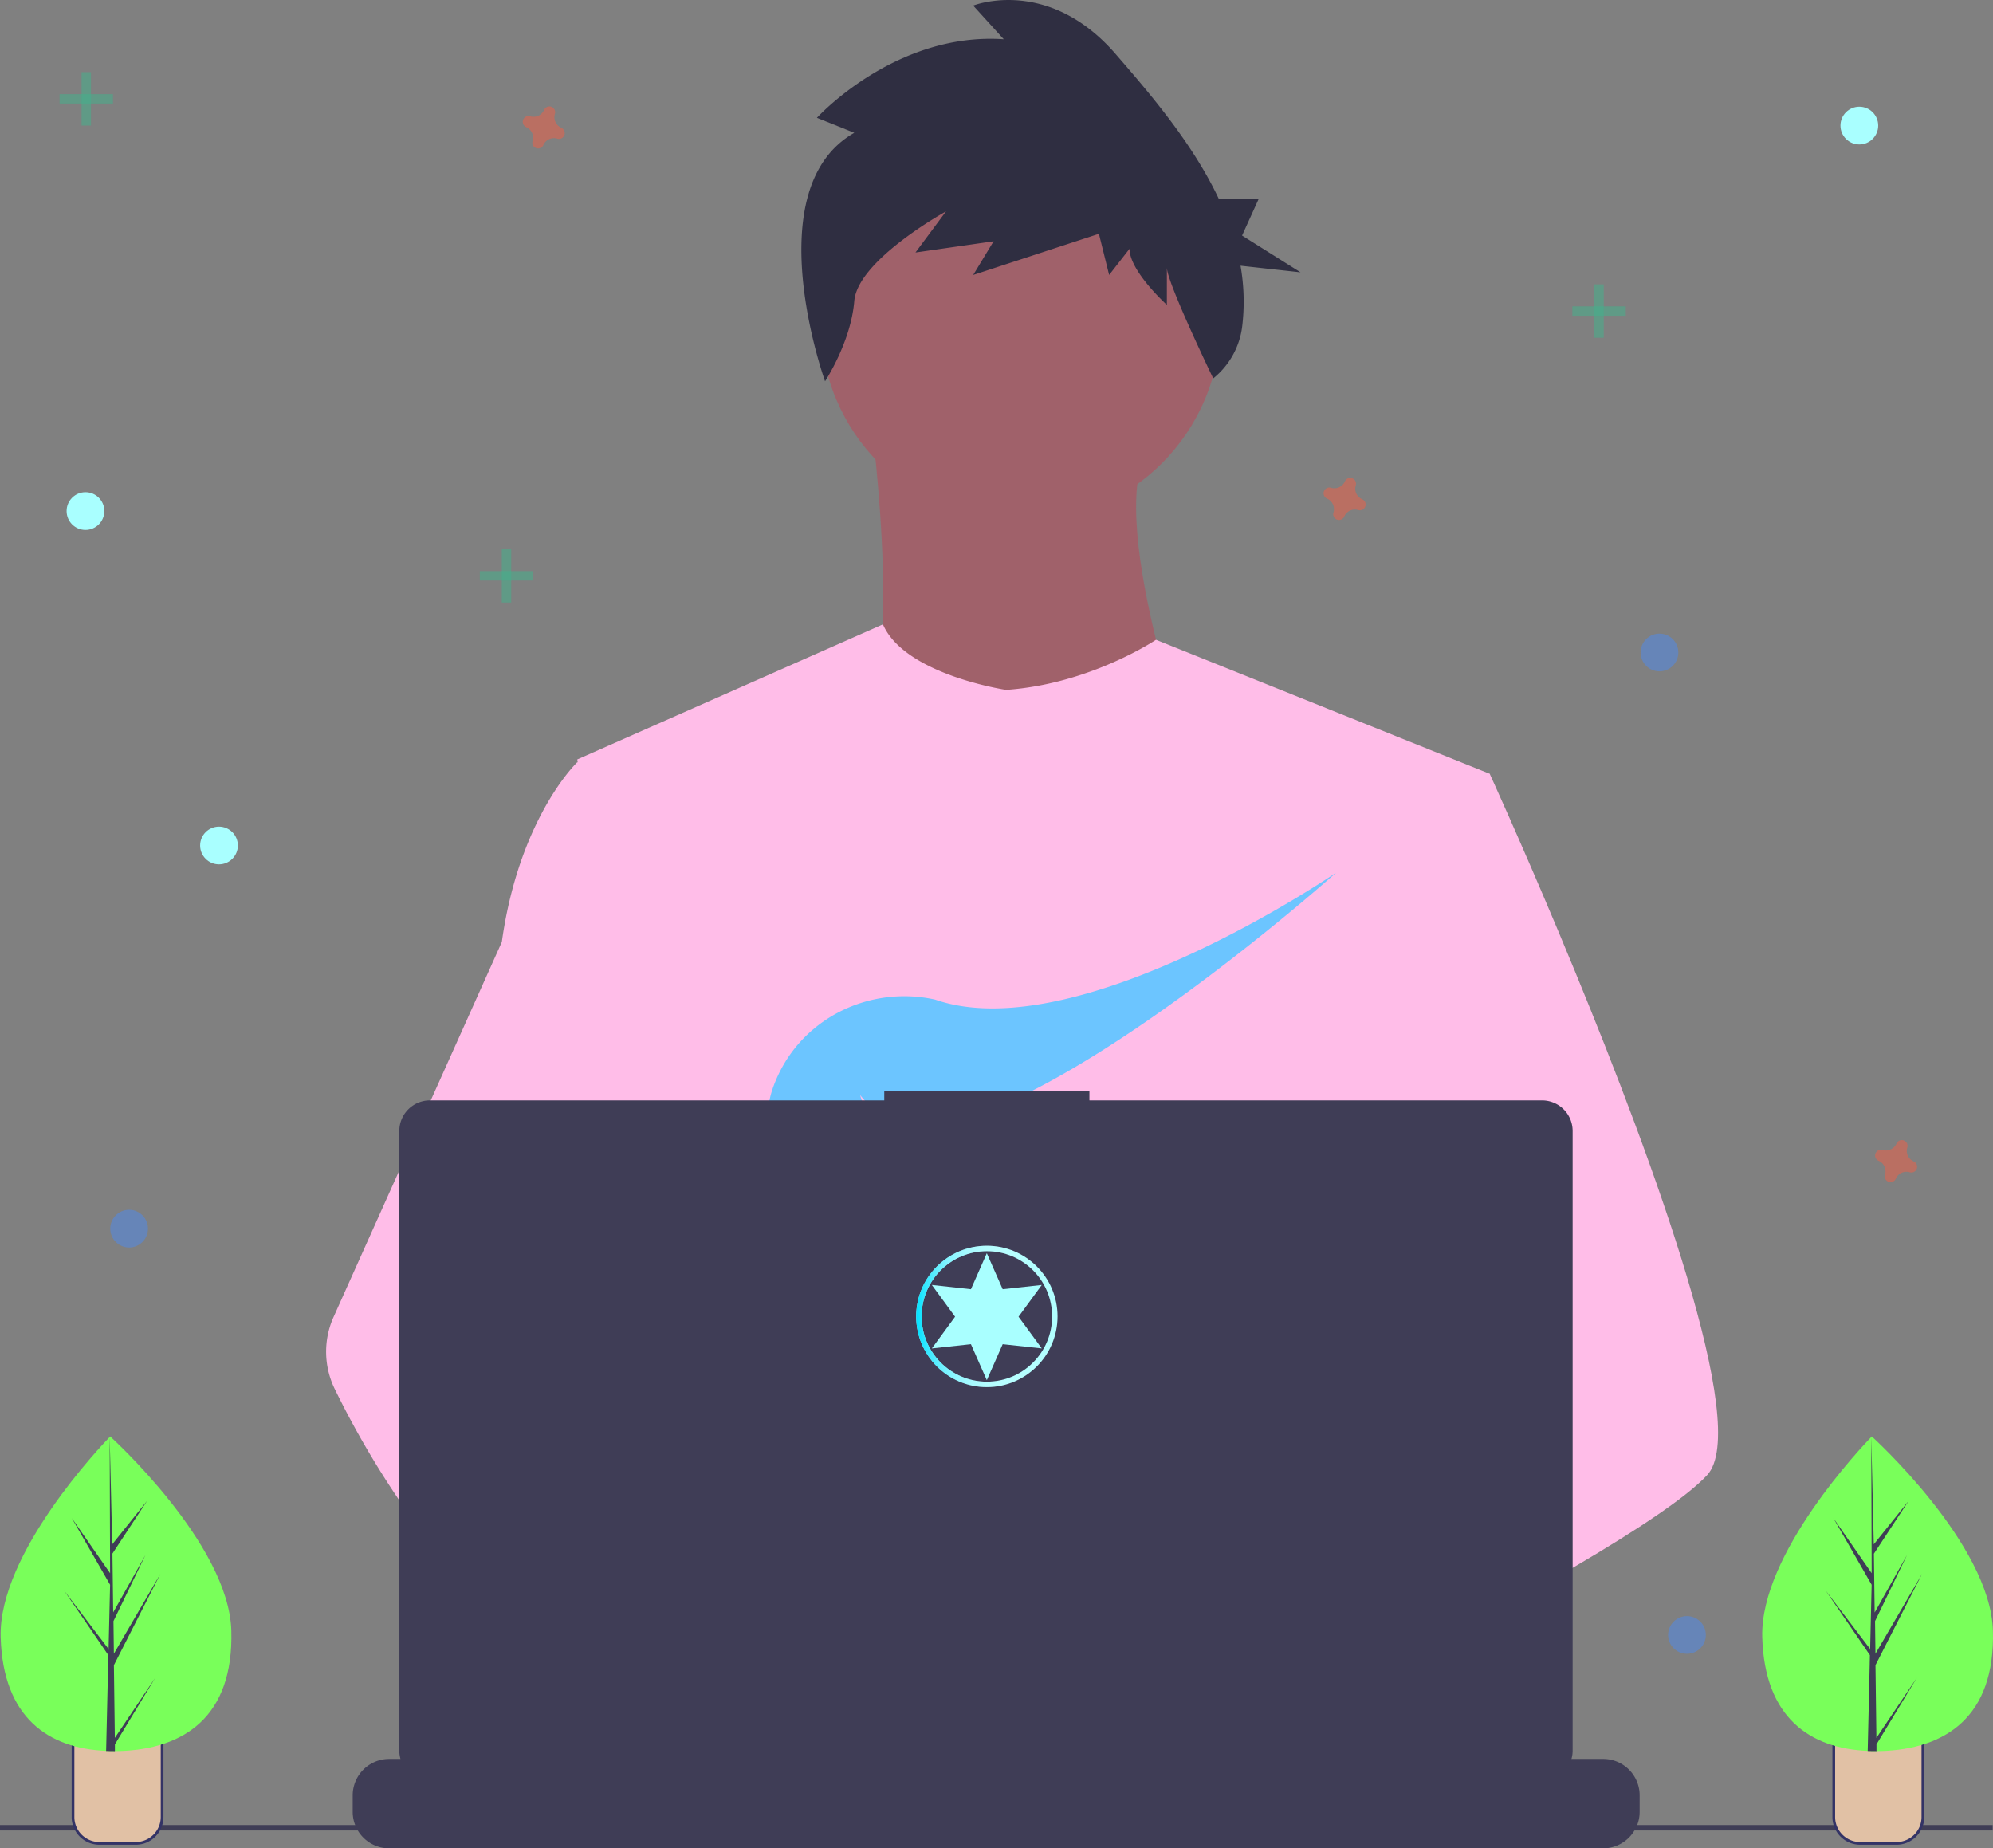 <svg id="computerGuy" xmlns="http://www.w3.org/2000/svg" xmlns:xlink="http://www.w3.org/1999/xlink" viewBox="0 0 733.13 679.89">
  <rect x="0" y="0" width="733.13" height="679.89" fill="#808080" stroke="none"/>
  <defs>
    <style>
      .colorClass-1 {
    fill: #a0616a;
  }

  .colorClass-2 {
    fill: #2f2e41;
  }

  .colorClass-3 {
    fill: #ffbde8;
  }

  .colorClass-4 {
    fill: #6cc5ff;
  }

  .colorClass-5 {
    fill: #3f3d56;
  }

  .colorClass-6 {
    fill: #e1c1a5;
    stroke: #336;
  }

  .colorClass-6, .colorClass-8, .colorClass-9 {
    stroke-miterlimit: 10;
  }

  .colorClass-7 {
    fill: #79ff5a;
  }

  .colorClass-8, .colorClass-9 {
    fill: none;
    stroke-width: 2px;
  }

  .colorClass-8 {
    stroke: #b1ffff;
  }

  .colorClass-9 {
    stroke: url(#linear-gradient);
  }

  .colorClass-10 {
    fill: #a9ffff;
  }

  .colorClass-11 {
    fill: #f55f44;
  }

  .colorClass-11, .colorClass-12, .colorClass-13, .colorClass-14 {
    opacity: 0.5;
  }

  .colorClass-11, .colorClass-12, .colorClass-13 {
    isolation: isolate;
  }

  .colorClass-12 {
    fill: #4d8af0;
  }

  .colorClass-13, .colorClass-15 {
    fill: #00e699;
  }
    </style>
    <linearGradient id="linear-gradient" x1="377.65" y1="484.15" x2="429.65" y2="484.15" gradientTransform="translate(-51.43 9.3) rotate(-1.29)" gradientUnits="userSpaceOnUse">
        <stop offset="0" stop-color="#00e1ff" />
        <stop offset="0.1" stop-color="#2ee6ff" stop-opacity="0.82" />
        <stop offset="0.23" stop-color="#65edff" stop-opacity="0.61" />
        <stop offset="0.37" stop-color="#94f2ff" stop-opacity="0.42" />
        <stop offset="0.5" stop-color="#bbf7ff" stop-opacity="0.27" />
        <stop offset="0.63" stop-color="#d8faff" stop-opacity="0.15" />
        <stop offset="0.76" stop-color="#eefdff" stop-opacity="0.07" />
        <stop offset="0.88" stop-color="#fbfeff" stop-opacity="0.02" />
        <stop offset="1" stop-color="#fff" stop-opacity="0" />
    </linearGradient>
    </defs>
    <g id="fullHead">
        <circle id="neckGuy" class="colorClass-1" cx="375.42" cy="118.41" r="73.54" />
        <path id="headGuy" class="colorClass-1" d="M361,155.17s13.85,104.45-7.46,116.17S480.4,284.13,480.4,284.13s-33-90.59-18.12-118.3Z" transform="translate(-40.5 0)" />
        <path id="hairGuy" class="colorClass-2" d="M354.75,48.85,341,43.34s28.75-31.65,68.74-28.9L398.49,2.06S426-8.95,451,20C464.13,35.14,479.34,53,488.82,73.11h14.72L497.4,86.64l21.51,13.53-22.08-2.43a75.78,75.78,0,0,1,.6,22.45,29.06,29.06,0,0,1-10.64,19h0s-17.05-35.3-17.05-40.8v13.76S456,99.76,456,91.51l-7.5,9.63L444.74,86l-46.25,15.14L406,88.75l-28.74,4.13L388.5,77.75s-32.5,17.88-33.75,33S344,140.25,344,140.25,318.5,69.49,354.75,48.85Z" transform="translate(-40.5 0)" />
    </g>
    <g id="entireBody">
        <g id="RightArm">
            <path id="rightHand" class="colorClass-1" d="M496.92,624.64s-4.76,1.63-12.5,3.94c-17.11,5.13-48.77,13.64-75.6,15.34-23.1,1.48-42.62-2.08-46.19-17.15-1.53-6.48.64-11.81,5.37-16.19,14.12-13.09,51-17.78,80.25-19.39,8.26-.45,15.9-.66,22.26-.74,10.8-.14,17.88.08,17.88.08l.17.66Z" transform="translate(-40.5 0)" />
            <path id="rightArmSection" class="colorClass-3" d="M668.5,542.57c-7.49,8.12-26,20.35-48.55,33.59-8.37,4.92-17.28,10-26.37,15-21.69,12-44.4,23.95-63.14,33.58C506.06,637.3,488.39,646,488.39,646s-1.52-7.62-4-17.37c-3.28-13.05-8.22-29.92-13.37-37.39-.18-.26-.36-.5-.54-.74-1.5-2-3-3.12-4.5-3.12l74.42-46.13,32.16-19.94L549.42,466l-29.06-69.38,17.54-55.81,17.63-56.1h33s10.94,23.88,24.93,57.18c2.09,5,4.25,10.17,6.45,15.53C648.73,427.37,684.61,525.12,668.5,542.57Z" transform="translate(-40.5 0)" />
        </g>
        <g id="leftArm">
            <path id="leftHand" class="colorClass-1" d="M417,672.59c-18.38,22.76-94.26-24.92-120.8-42.7-5.78-3.87-9.22-6.32-9.22-6.32l24.28-32.38,7.69-10.25s6.88,3.65,17.05,9.59l1.12.66c8.77,5.15,19.78,11.88,30.89,19.39,15.33,10.37,30.83,22.2,40.82,33.34C418.59,654.81,423.08,665,417,672.59Z" transform="translate(-40.5 0)" />
            <path id="leftArmSection" class="colorClass-3" d="M336,590.53a47.85,47.85,0,0,0-8.1.66c-23,3.95-29.77,24.76-31.7,38.7a71.8,71.8,0,0,0-.7,12.86l-20.31-15.62-7.4-5.69c-17.81-6.21-33.68-17.24-47.44-30.25a239,239,0,0,1-32-37.89,334.13,334.13,0,0,1-24.72-42.4,31.18,31.18,0,0,1-.43-26.45l25.15-56.05,36.76-81.92q.4-2.93.89-5.72c7.29-41.8,26.82-60.36,26.82-60.36h14.92l10,60.36,12.4,75-8.69,28.34-20.08,65.45,19.19,20.84Z" transform="translate(-40.5 0)" />
        </g>
        <path id="body" class="colorClass-3" d="M588.57,284.66l-12.32,56.1-26,118.69-.78,6.5-9,75.25-6,50-4,33.58C506.06,637.3,488.39,646,488.39,646s-1.52-7.62-4-17.37c-17.11,5.13-48.77,13.64-75.6,15.34,9.77,10.89,14.26,21.12,8.17,28.67-18.38,22.76-94.26-24.92-120.8-42.7a71.8,71.8,0,0,0-.7,12.86l-20.31-15.62,2-35.94,3.39-60.81,4.26-76.26a80.92,80.92,0,0,1-3.37-10C275.25,422,267.7,377.8,261.91,340.76c-4.66-29.81-8.16-55-8.9-60.36l-.15-1.06,112.43-49.68c8,18.53,45.3,24.1,45.3,24.1,30.91-2.13,55.14-18.43,55.14-18.43Z" transform="translate(-40.5 0)" />
        <path id="shirtLogo" class="colorClass-4" d="M356.88,402.81l12.75,14.88c4.74-.91,9.69-2,14.79-3.16l-3.67-11.72,9,10.45C443.71,400,532,321,532,321s-95,65-147.57,46.67c-23.87-5.22-48.43,6.61-58.23,29-5.69,13-4.8,24.28,15.4,24.28A134.88,134.88,0,0,0,362,419Z" transform="translate(-40.5 0)" />
    </g>
    <path id="tableLine" class="colorClass-5" d="M643.65,660.39v6.07a13.35,13.35,0,0,1-.91,4.87,13.66,13.66,0,0,1-1,2,13.43,13.43,0,0,1-11.55,6.56H183.67a13.43,13.43,0,0,1-11.55-6.56,13.51,13.51,0,0,1-1.88-6.87v-6.07A13.42,13.42,0,0,1,183.66,647h25.75v-2.83a.56.56,0,0,1,.56-.56H223.4a.56.56,0,0,1,.56.55h0V647h8.39v-2.83a.56.56,0,0,1,.56-.56h13.43a.56.56,0,0,1,.56.55h0V647h8.4v-2.83a.56.56,0,0,1,.56-.56h13.43a.56.56,0,0,1,.56.55h0V647h8.39v-2.83a.56.56,0,0,1,.56-.56h13.43a.56.56,0,0,1,.56.55h0V647h8.39v-2.83a.56.56,0,0,1,.56-.56h13.43a.56.56,0,0,1,.56.55h0V647h8.4v-2.83a.56.56,0,0,1,.56-.56h13.43a.56.56,0,0,1,.56.55h0V647h8.39v-2.83a.56.56,0,0,1,.56-.56h105.2a.56.56,0,0,1,.56.55h0V647h8.4v-2.83a.56.56,0,0,1,.56-.56h13.43a.56.56,0,0,1,.56.56V647h8.39v-2.83a.56.56,0,0,1,.56-.56h13.43a.56.56,0,0,1,.56.55h0V647h8.39v-2.83a.56.56,0,0,1,.56-.56h13.43a.56.56,0,0,1,.56.55h0V647h8.4v-2.83a.56.56,0,0,1,.56-.56h13.43a.55.55,0,0,1,.55.56V647h8.4v-2.83a.56.56,0,0,1,.56-.56h13.43a.56.56,0,0,1,.56.55h0V647h8.39v-2.83a.56.56,0,0,1,.56-.56h13.43a.56.56,0,0,1,.56.55h0V647h39.17a13.41,13.41,0,0,1,13.43,13.42Z" transform="translate(-40.5 0)" />
    <g id="computer">
        <path class="colorClass-5" d="M607.69,404.76H441.25v-3.43H365.78v3.43H198.65A11.26,11.26,0,0,0,187.39,416h0V643.93a11.26,11.26,0,0,0,11.26,11.26h409A11.26,11.26,0,0,0,619,643.93V416A11.26,11.26,0,0,0,607.69,404.76Z" transform="translate(-40.5 0)" />
        <rect class="colorClass-5" y="671.33" width="733" height="2" />
    </g>
    <g id="computerLogo">
        <circle class="colorClass-8" cx="363.02" cy="484.23" r="25" />
        <circle class="colorClass-9" cx="363.02" cy="484.23" r="25" />
        <polygon class="colorClass-10" points="363 460.98 368.84 474.22 383.22 472.65 374.67 484.33 383.22 496 368.84 494.44 363 507.68 357.16 494.44 342.78 496 351.33 484.33 342.78 472.65 357.16 474.22 363 460.98" />
    </g>
    <g id="treeB">
        <path id="treePlanter" class="colorClass-6" d="M26.86,634.37H59.63a0,0,0,0,1,0,0v34a9.7,9.7,0,0,1-9.7,9.7H36.56a9.7,9.7,0,0,1-9.7-9.7v-34A0,0,0,0,1,26.86,634.37Z" />
        <path id="treeBush" class="colorClass-7" d="M125.59,599.75c.94,32-17.73,43.66-41.16,44.35l-1.62,0c-1.09,0-2.17,0-3.23-.06-21.19-.88-38-12.12-38.83-41.84-.9-30.75,37.27-70.7,40.13-73.66h0l.16-.17S124.66,567.81,125.59,599.75Z" transform="translate(-40.5 0)" />
        <path id="treeLines" class="colorClass-5" d="M82.74,639.26l14.89-22.14L82.77,641.64l0,2.49c-1.09,0-2.17,0-3.23-.06l.74-32,0-.25,0,0,.07-3L64.1,585.08l16.27,21.4.06.64L81,582.93,66.91,558.4,81,578.68l-.15-50.11v0l.93,39.49,12.83-16L81.86,571.46l.28,21.64L94,572l-11.76,24.3.15,12L99.51,578.9,82.4,612.5Z" transform="translate(-40.5 0)" />
    </g>
    <g id="treeA">
        <path id="treePlanter-2" data-name="treePlanter" class="colorClass-6" d="M674.57,634.37h32.77a0,0,0,0,1,0,0v34a9.7,9.7,0,0,1-9.7,9.7H684.26a9.7,9.7,0,0,1-9.7-9.7v-34A0,0,0,0,1,674.57,634.37Z" />
        <path id="treeBush-2" data-name="treeBush" class="colorClass-7" d="M773.59,599.75c.94,32-17.73,43.66-41.16,44.35l-1.62,0c-1.09,0-2.17,0-3.23-.06-21.19-.88-38-12.12-38.83-41.84-.9-30.75,37.27-70.7,40.13-73.66h0l.16-.17S772.66,567.81,773.59,599.75Z" transform="translate(-40.5 0)" />
        <path id="treeLines-2" data-name="treeLines" class="colorClass-5" d="M730.74,639.26l14.89-22.14-14.86,24.52,0,2.49c-1.09,0-2.17,0-3.23-.06l.74-32,0-.25,0,0,.07-3L712.1,585.08l16.27,21.4.06.64.56-24.19L714.91,558.4,729,578.68l-.15-50.11v0l.93,39.49,12.83-16-12.79,19.44.28,21.64L742,572l-11.76,24.3.15,12,17.17-29.41L730.4,612.5Z" transform="translate(-40.5 0)" />
    </g>
    <circle id="specs_3" data-name="spec 3" class="colorClass-10" cx="31.44" cy="188" r="6.94" />
    <circle id="specs_2" data-name="spec 2" class="colorClass-10" cx="80.56" cy="311" r="6.94" />
    <circle id="specs_1" data-name="spec 1" class="colorClass-10" cx="683.96" cy="46.19" r="6.94" />
    <path id="stars_3" data-name="star 3" class="colorClass-11" d="M541.59,183.65a4.24,4.24,0,0,1-2.37-5.13,1.86,1.86,0,0,0,.09-.47h0a2.13,2.13,0,0,0-3.83-1.41h0a1.76,1.76,0,0,0-.24.42,4.24,4.24,0,0,1-5.13,2.37,1.86,1.86,0,0,0-.47-.09h0a2.13,2.13,0,0,0-1.41,3.83h0a1.76,1.76,0,0,0,.42.24,4.24,4.24,0,0,1,2.37,5.13,1.86,1.86,0,0,0-.09.47h0a2.13,2.13,0,0,0,3.83,1.41h0A1.76,1.76,0,0,0,535,190a4.24,4.24,0,0,1,5.13-2.37,1.86,1.86,0,0,0,.47.09h0a2.13,2.13,0,0,0,1.41-3.83h0A1.76,1.76,0,0,0,541.59,183.65Z" transform="translate(-40.5 0)" />
    <path id="stars_2" data-name="star 2" class="colorClass-11" d="M247,47a4.24,4.24,0,0,1-2.37-5.13,1.86,1.86,0,0,0,.09-.47h0A2.13,2.13,0,0,0,240.89,40h0a1.76,1.76,0,0,0-.24.42,4.25,4.25,0,0,1-5.12,2.36,1.86,1.86,0,0,0-.47-.09h0a2.13,2.13,0,0,0-1.41,3.83h0a1.76,1.76,0,0,0,.42.24,4.26,4.26,0,0,1,2.34,5.12,1.86,1.86,0,0,0-.09.47h0a2.13,2.13,0,0,0,3.83,1.41h0a1.76,1.76,0,0,0,.24-.42A4.24,4.24,0,0,1,245.52,51a1.86,1.86,0,0,0,.47.09h0a2.13,2.13,0,0,0,1.42-3.82h0A2.06,2.06,0,0,0,247,47Z" transform="translate(-40.5 0)" />
    <path id="stars_1" data-name="star 1" class="colorClass-11" d="M744.48,427.22a4.24,4.24,0,0,1-2.37-5.13,1.86,1.86,0,0,0,.09-.47h0a2.13,2.13,0,0,0-3.83-1.41h0a1.76,1.76,0,0,0-.24.42A4.24,4.24,0,0,1,733,423a1.86,1.86,0,0,0-.47-.09h0a2.13,2.13,0,0,0-1.41,3.83h0a1.76,1.76,0,0,0,.42.24,4.24,4.24,0,0,1,2.37,5.13,1.86,1.86,0,0,0-.09.47h0a2.13,2.13,0,0,0,3.83,1.41h0a1.76,1.76,0,0,0,.24-.42A4.24,4.24,0,0,1,743,431.2a1.86,1.86,0,0,0,.47.09h0a2.13,2.13,0,0,0,1.41-3.83h0A1.76,1.76,0,0,0,744.48,427.22Z" transform="translate(-40.5 0)" />
    <circle id="circles_3" data-name="circle 3" class="colorClass-12" cx="620.56" cy="601.39" r="6.94" />
    <circle id="circles_2" data-name="circle 2" class="colorClass-12" cx="47.5" cy="451.94" r="6.94" />
    <circle id="circles_1" data-name="circle 1" class="colorClass-12" cx="610.44" cy="240" r="6.94" />
    <g id="croxx_1" data-name="cross 1" class="colorClass-13">
        <rect class="colorClass-14" x="30" y="26.54" width="3.47" height="19.65" />
        <rect class="colorClass-14" x="21.91" y="34.63" width="19.65" height="3.47" />
    </g>
    <g id="croxx_2" data-name="cross 2" class="colorClass-13">
        <rect class="colorClass-14" x="184.59" y="201.99" width="3.47" height="19.65" />
        <rect class="colorClass-14" x="176.5" y="210.08" width="19.65" height="3.47" />
    </g>
    <g id="croxx_3" data-name="cross 3" class="colorClass-13">
        <rect class="colorClass-14" x="586.47" y="104.59" width="3.47" height="19.65" />
        <rect class="colorClass-14" x="578.39" y="112.68" width="19.65" height="3.47" />
    </g>
</svg>